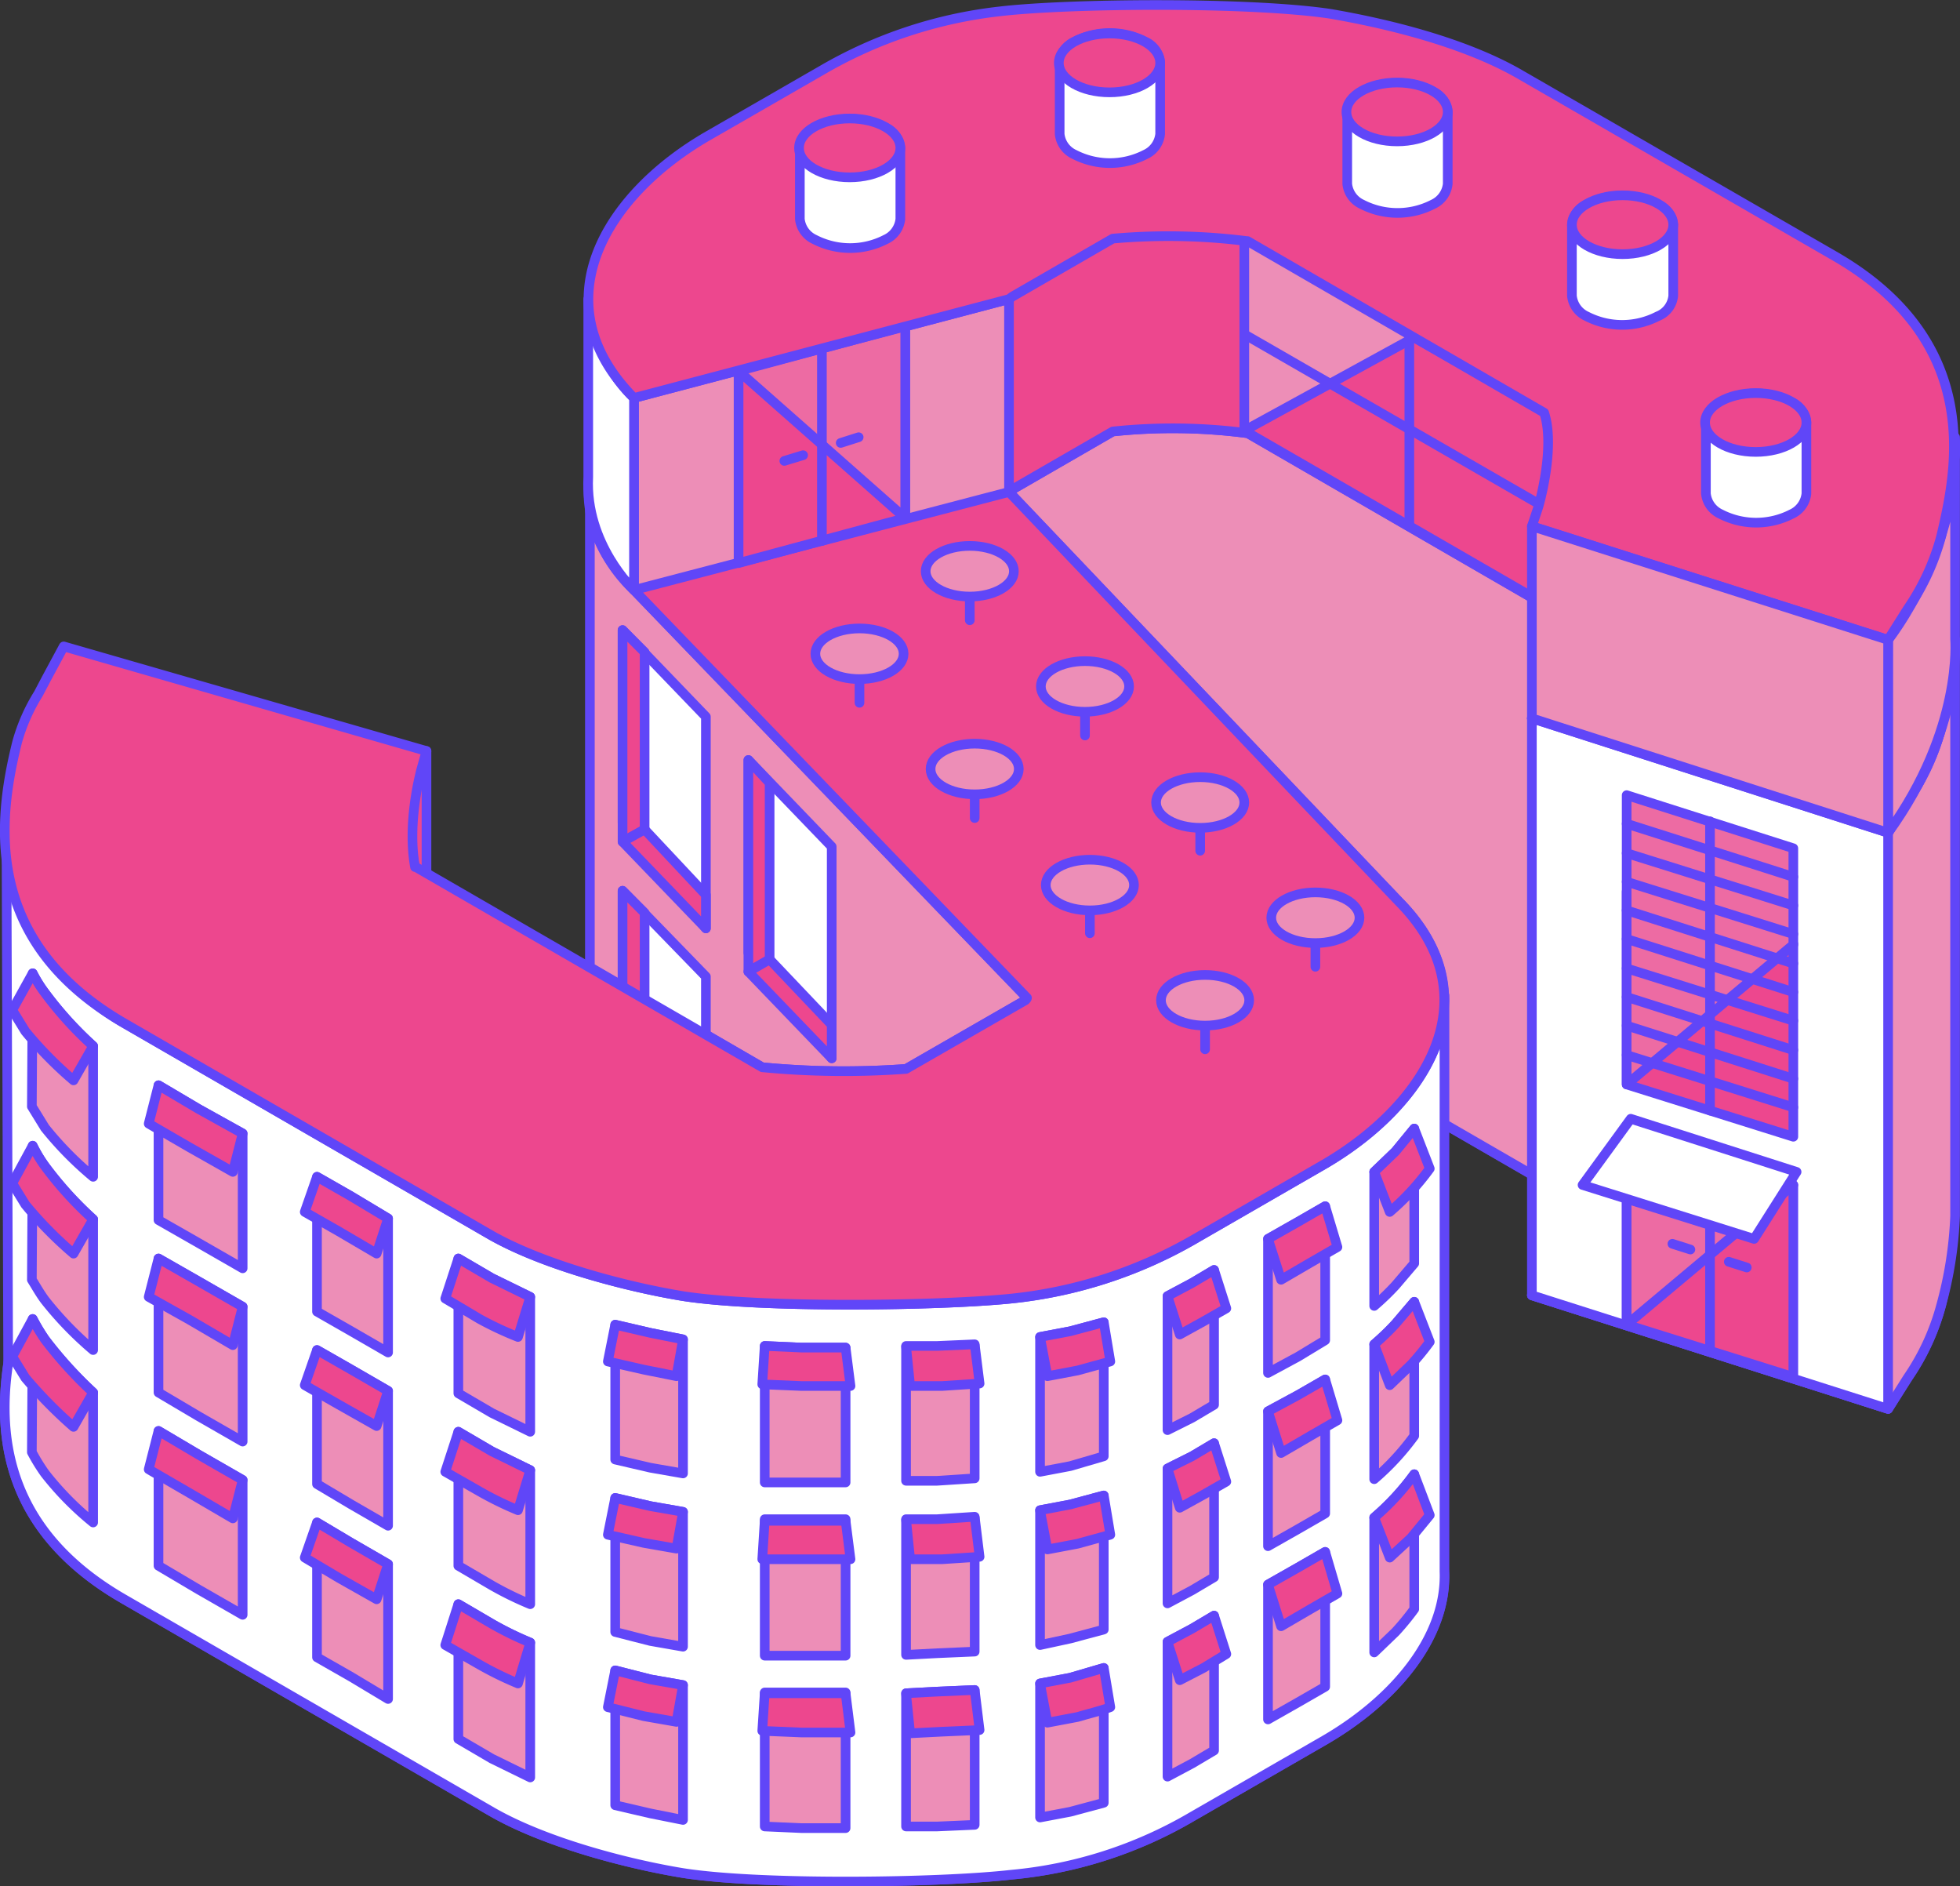 <svg xmlns="http://www.w3.org/2000/svg" viewBox="0 0 239.9 230.8"><rect x="0" y="0" width="239.9" height="230.8" fill="#333333" stroke="none"/><defs><style>.cls-1{fill:gray;}.cls-1,.cls-2,.cls-3,.cls-4,.cls-5,.cls-6{stroke:#6046f8;stroke-linecap:round;stroke-linejoin:round;stroke-width:1.18px;}.cls-2{fill:#ed8eb7;}.cls-3{fill:#fff;}.cls-4{fill:#ed478e;}.cls-5{fill:#ed6ba3;}.cls-6{fill:none;}</style></defs><title>Asset 18</title><g id="Layer_2" data-name="Layer 2"><g id="letters"><path class="cls-1" d="M171.2,180.9l-47.7-50.2.4-.3,12.3-7.1a76.6,76.6,0,0,1,16.4.3h.1l36.3,21c1.2,3.6-.1,9.4-.7,11.5l-.8,2.4,43.6,13.9,2.4-3.8a28.8,28.8,0,0,0,4.1-8.9c1.8-7.7,5.5-23.6-13.1-34.3l-38.3-22.1c-8.2-4.8-19.9-6.9-23.3-7.5-9.9-1.5-32.2-1.3-40.6-.4a56.9,56.9,0,0,0-21.7,7.3l-13.9,8c-12.5,7.2-20.7,20.4-9.1,32.1l48.1,49.8c0,.1-.1.3-.2.3l-14.6,8.5a95.8,95.8,0,0,1-17.6-.3L50.9,176.6h-.1c-1-5.4.7-11.5.7-11.6l.7-2.5L7.8,149.7l-2.1,3.9-1,1.9a22.5,22.5,0,0,0-2.6,5.9c-2.5,10-4,24.5,13.1,34.3l45,26c6.6,3.8,16.7,6.4,23.4,7.5,9.6,1.5,31.4,1.2,40.2.2a53.2,53.2,0,0,0,22.1-7.1l16.3-9.4C174.6,205.7,182.8,192.6,171.2,180.9Z"/><path class="cls-2" d="M171.7,134.6l17.3,10c1.2,3.6-.1,9.4-.7,11.5l-.8,2.4,43.6,13.9,2.4-3.8a28.8,28.8,0,0,0,4.1-8.9,48.1,48.1,0,0,0,1.7-10.9V78.2a48.1,48.1,0,0,1-1.7,10.9,28.8,28.8,0,0,1-4.1,8.9l-2.4,3.9-43.6-14,.8-2.4c.6-2,1.9-7.9.7-11.5L152.7,53h-.1a69.9,69.9,0,0,0-16.4-.2l-12.3,7.1-.4.3,47.7,50.1c8.1,8.2,6.5,17.2.5,24.3"/><path class="cls-3" d="M1,166.9c-1.4,9.4.1,20.7,14.2,28.8l45,26c6.6,3.8,16.7,6.4,23.4,7.5,9.6,1.5,31.4,1.2,40.2.2a53.2,53.2,0,0,0,22.1-7.1l16.3-9.4c8.4-4.9,14.9-12.5,14.6-20.6V121.8c.3,8-6.2,15.7-14.6,20.6l-16.3,9.4a56.3,56.3,0,0,1-22.1,7.1c-8.8.9-30.6,1.2-40.2-.3-6.7-1.1-16.8-3.7-23.4-7.4l-45-26A29.5,29.5,0,0,1,.8,104.8Z"/><path class="cls-2" d="M72.3,118.4l21,12.2a104.7,104.7,0,0,0,17.6.2l14.6-8.4c.1-.1.2-.2.2-.3L77.6,72.2a18.3,18.3,0,0,1-5.4-9.7v55.9"/><path class="cls-4" d="M52.2,91.9s-2.9,7.8-1.4,14.2l1.4.8Z"/><path class="cls-2" d="M3.9,135.4,5.5,138a41.6,41.6,0,0,0,5.9,6V128a44.5,44.5,0,0,1-5.9-6.5A15.8,15.8,0,0,1,4,119.1Z"/><polygon class="cls-2" points="29.7 155.2 24.3 152.1 19.4 149.3 19.4 132.8 24.3 135.7 29.7 138.7 29.7 155.2"/><polygon class="cls-2" points="47.5 165.5 43 162.9 38.8 160.5 38.8 144 43 146.4 47.5 149.1 47.5 165.5"/><path class="cls-2" d="M64.9,175.2l-4.7-2.3-4.1-2.4V154l4.1,2.4,4.7,2.3Z"/><path class="cls-2" d="M83.6,180.3l-4-.7-4.3-1V162.1l4.3,1,4,.8Z"/><path class="cls-2" d="M103.5,181.4H93.6V164.7l4.5.2h5.4Z"/><path class="cls-2" d="M119.3,180.9l-4.6.3h-3.8V164.8h3.8l4.6-.2Z"/><path class="cls-2" d="M135.1,178.2l-4.1,1.2-3.7.7V163.6l3.7-.7,4.1-1.1Z"/><path class="cls-2" d="M148.6,171.9l-2.7,1.6-3,1.5V158.6l3-1.6,2.7-1.6Z"/><polygon class="cls-2" points="162.2 164 158.9 166 155.2 168 155.2 151.6 158.9 149.5 162.2 147.6 162.2 164"/><path class="cls-2" d="M173.1,154.6l-2.3,2.7a30.7,30.7,0,0,1-2.6,2.5V143.4l2.6-2.5,2.3-2.8Z"/><path class="cls-4" d="M1.5,123.6l1.6,2.6a47.6,47.6,0,0,0,5.9,6l2.4-4.2a44.5,44.5,0,0,1-5.9-6.5A15.8,15.8,0,0,1,4,119.1Z"/><polygon class="cls-4" points="28.5 143.4 23.2 140.4 18.2 137.5 19.4 132.8 24.3 135.7 29.7 138.7 28.5 143.4"/><polygon class="cls-4" points="46.1 153.4 41.5 150.7 37.3 148.3 38.8 144 43 146.4 47.5 149.1 46.1 153.4"/><path class="cls-4" d="M63.4,163.6a41.2,41.2,0,0,1-4.7-2.2l-4.2-2.5,1.6-4.9,4.1,2.4,4.7,2.3Z"/><path class="cls-4" d="M82.8,168.4l-4-.8-4.4-1,.9-4.5,4.3,1,4,.8Z"/><path class="cls-4" d="M104.1,169.6h-6l-4.8-.2.3-4.7,4.5.2h5.4Z"/><path class="cls-4" d="M119.9,169.3l-4.6.3h-3.9l-.5-4.9h3.8l4.6-.2Z"/><path class="cls-4" d="M135.9,166.6l-4,1.1-3.7.7-.9-4.8,3.7-.7,4.1-1.1Z"/><path class="cls-4" d="M150.1,160.1l-2.8,1.6-2.9,1.6-1.5-4.7,3-1.6,2.7-1.6Z"/><polygon class="cls-4" points="163.7 152.6 160.4 154.5 156.8 156.6 155.2 151.6 158.9 149.5 162.2 147.6 163.7 152.6"/><path class="cls-4" d="M175,143a31.1,31.1,0,0,1-2.3,2.8,30.7,30.7,0,0,1-2.6,2.5l-1.9-4.9,2.6-2.5,2.3-2.8Z"/><path class="cls-2" d="M3.9,156.6c.5.8,1,1.7,1.6,2.5a42.2,42.2,0,0,0,5.9,6.1v-16a44.5,44.5,0,0,1-5.9-6.5A16.5,16.5,0,0,1,4,140.2Z"/><polygon class="cls-2" points="29.7 176.4 24.3 173.3 19.4 170.4 19.4 154 24.3 156.8 29.7 159.9 29.7 176.4"/><polygon class="cls-2" points="47.5 186.7 43 184.1 38.8 181.6 38.8 165.2 43 167.6 47.5 170.2 47.5 186.7"/><path class="cls-2" d="M64.9,196.3a40.9,40.9,0,0,1-4.7-2.3l-4.1-2.4V175.2l4.1,2.4,4.7,2.3Z"/><path class="cls-2" d="M83.6,201.5l-4-.7-4.3-1.1V183.3l4.3,1,4,.7Z"/><path class="cls-2" d="M103.5,202.6H93.6V185.9h9.9Z"/><path class="cls-2" d="M119.3,202.1l-4.6.2-3.8.2V186h3.8l4.6-.3Z"/><path class="cls-2" d="M135.1,199.4l-4.1,1.1-3.7.8V184.8l3.7-.7,4.1-1.1Z"/><path class="cls-2" d="M148.6,193l-2.7,1.6-3,1.6V179.7l3-1.5,2.7-1.6Z"/><polygon class="cls-2" points="162.2 185.2 158.9 187.1 155.2 189.2 155.2 172.7 158.9 170.7 162.2 168.8 162.2 185.2"/><path class="cls-2" d="M173.1,175.7a31.1,31.1,0,0,1-2.3,2.8,30.7,30.7,0,0,1-2.6,2.5V164.5a30.7,30.7,0,0,0,2.6-2.5l2.3-2.7Z"/><path class="cls-4" d="M1.5,144.8l1.6,2.6a47.6,47.6,0,0,0,5.9,6l2.4-4.2a44.5,44.5,0,0,1-5.9-6.5A16.5,16.5,0,0,1,4,140.2Z"/><polygon class="cls-4" points="28.5 164.6 23.2 161.5 18.2 158.7 19.4 154 24.3 156.8 29.7 159.9 28.5 164.6"/><polygon class="cls-4" points="46.1 174.5 41.5 171.9 37.3 169.5 38.8 165.2 43 167.6 47.5 170.2 46.1 174.5"/><path class="cls-4" d="M63.4,184.8a41.2,41.2,0,0,1-4.7-2.3l-4.2-2.4,1.6-4.9,4.1,2.4,4.7,2.3Z"/><path class="cls-4" d="M82.8,189.5l-4-.7-4.4-1,.9-4.5,4.3,1,4,.7Z"/><path class="cls-4" d="M104.1,190.8H93.3l.3-4.7h9.9Z"/><path class="cls-4" d="M119.9,190.5l-4.6.3h-3.9l-.5-4.9h3.8l4.6-.3Z"/><path class="cls-4" d="M135.9,187.8l-4,1.1-3.7.7-.9-4.8,3.7-.7,4.1-1.1Z"/><path class="cls-4" d="M150.1,181.3l-2.8,1.6-2.9,1.6-1.5-4.8,3-1.5,2.7-1.6Z"/><polygon class="cls-4" points="163.7 173.8 160.4 175.7 156.8 177.8 155.2 172.7 158.9 170.7 162.2 168.8 163.7 173.8"/><path class="cls-4" d="M175,164.2a31.1,31.1,0,0,1-2.3,2.8l-2.6,2.5-1.9-5a30.7,30.7,0,0,0,2.6-2.5l2.3-2.7Z"/><path class="cls-2" d="M3.9,177.7a22.6,22.6,0,0,0,1.6,2.6,37.1,37.1,0,0,0,5.9,6V170.4a50.3,50.3,0,0,1-5.9-6.5A23.6,23.6,0,0,1,4,161.4Z"/><polygon class="cls-2" points="29.7 197.6 24.3 194.5 19.4 191.6 19.4 175.1 24.3 178 29.7 181.1 29.7 197.6"/><polygon class="cls-2" points="47.5 207.9 43 205.2 38.8 202.8 38.8 186.3 43 188.8 47.5 191.4 47.5 207.9"/><path class="cls-2" d="M64.9,217.5l-4.7-2.3-4.1-2.4V196.3l4.1,2.4a40.9,40.9,0,0,0,4.7,2.3Z"/><path class="cls-2" d="M83.6,222.7l-4-.8-4.3-1V204.4l4.3,1.1,4,.7Z"/><path class="cls-2" d="M103.5,223.7H98.1l-4.5-.2V207.1h9.9Z"/><path class="cls-2" d="M119.3,223.3l-4.6.2h-3.8V207.2l3.8-.2,4.6-.2Z"/><path class="cls-2" d="M135.1,220.6l-4.1,1.1-3.7.7V206l3.7-.7,4.1-1.2Z"/><path class="cls-2" d="M148.6,214.2l-2.7,1.6-3,1.6V200.9l3-1.6,2.7-1.6Z"/><polygon class="cls-2" points="162.2 206.4 158.9 208.3 155.2 210.4 155.2 193.9 158.9 191.8 162.2 189.9 162.2 206.4"/><path class="cls-2" d="M173.1,196.9a31.1,31.1,0,0,1-2.3,2.8l-2.6,2.5V185.7a30.7,30.7,0,0,0,2.6-2.5,31.1,31.1,0,0,0,2.3-2.8Z"/><path class="cls-4" d="M1.5,166l1.6,2.6a55.4,55.4,0,0,0,5.9,6l2.4-4.2a50.3,50.3,0,0,1-5.9-6.5A23.6,23.6,0,0,1,4,161.4Z"/><polygon class="cls-4" points="28.5 185.8 23.2 182.7 18.2 179.8 19.4 175.1 24.3 178 29.7 181.1 28.5 185.8"/><polygon class="cls-4" points="46.1 195.7 41.5 193.1 37.3 190.6 38.8 186.3 43 188.8 47.5 191.4 46.1 195.7"/><path class="cls-4" d="M63.4,206a41.2,41.2,0,0,1-4.7-2.3l-4.2-2.4,1.6-5,4.1,2.4a40.9,40.9,0,0,0,4.7,2.3Z"/><path class="cls-4" d="M82.8,210.7l-4-.7-4.4-1.1.9-4.5,4.3,1.1,4,.7Z"/><path class="cls-4" d="M104.1,212h-6l-4.8-.2.3-4.6h9.9Z"/><path class="cls-4" d="M119.9,211.7l-4.6.2-3.9.2-.5-4.9,3.8-.2,4.6-.2Z"/><path class="cls-4" d="M135.9,208.9c-1.3.5-2.7.8-4,1.2l-3.7.7-.9-4.8,3.7-.7,4.1-1.2Z"/><path class="cls-4" d="M150.1,202.4l-2.8,1.7-2.9,1.5-1.5-4.7,3-1.6,2.7-1.6Z"/><polygon class="cls-4" points="163.7 195 160.4 196.9 156.8 199 155.2 193.9 158.9 191.8 162.2 189.9 163.7 195"/><path class="cls-4" d="M175,185.4l-2.3,2.8-2.6,2.4-1.9-4.9a30.7,30.7,0,0,0,2.6-2.5,31.1,31.1,0,0,0,2.3-2.8Z"/><polygon class="cls-2" points="219.9 143.4 219.9 149 214.7 151.6 219.9 143.4"/><polygon class="cls-3" points="76.2 77.1 76.2 100.7 86.4 113.6 86.4 87.7 76.2 77.1"/><polygon class="cls-4" points="76.2 103 78.9 101.5 78.9 79.8 76.2 77.1 76.2 103"/><polygon class="cls-4" points="76.2 103 86.4 113.6 86.4 109.5 78.9 101.5 76.2 103"/><polygon class="cls-3" points="76.2 109 76.2 132.5 86.4 145.4 86.4 119.5 76.2 109"/><polygon class="cls-4" points="76.2 134.8 78.9 133.3 78.9 111.7 76.2 109 76.2 134.8"/><polygon class="cls-4" points="76.2 134.8 86.4 145.4 86.4 141.3 78.9 133.3 76.2 134.8"/><polygon class="cls-3" points="91.6 93 91.6 116.6 101.8 129.5 101.8 103.6 91.6 93"/><polygon class="cls-4" points="91.6 118.9 94.2 117.4 94.2 95.8 91.6 93 91.6 118.9"/><polygon class="cls-4" points="91.6 118.9 101.8 129.5 101.8 125.4 94.2 117.4 91.6 118.9"/><path class="cls-4" d="M171.2,110.3,123.5,60.2l.4-.3,12.3-7.1a69.9,69.9,0,0,1,16.4.2h.1L189,74c1.2,3.6-.1,9.5-.7,11.5l-.8,2.4,43.6,14,2.4-3.9a28.8,28.8,0,0,0,4.1-8.9c1.8-7.7,5.5-23.6-13.1-34.3L186.2,32.7c-8.2-4.8-19.9-6.9-23.3-7.5-9.9-1.5-32.2-1.3-40.6-.3a57.1,57.1,0,0,0-21.7,7.2L86.7,40.2c-12.5,7.2-20.7,20.3-9.1,32l48.1,49.9c0,.1-.1.2-.2.3l-14.6,8.4a104.7,104.7,0,0,1-17.6-.2L50.9,106.1h-.1c-1-5.5.7-11.6.7-11.7l.7-2.5L7.8,79.1,5.7,83l-1,1.9a22.5,22.5,0,0,0-2.6,5.9c-2.5,10-4,24.5,13.1,34.4l45,26c6.6,3.7,16.7,6.3,23.4,7.4,9.6,1.5,31.4,1.2,40.2.3a56.3,56.3,0,0,0,22.1-7.1l16.3-9.4C174.6,135.1,182.8,122,171.2,110.3Z"/><polygon class="cls-3" points="231.1 101.9 231.1 172.4 187.5 158.5 187.5 87.9 231.1 101.9"/><polygon class="cls-4" points="199.1 138.6 199.1 162.1 219.5 168.5 219.5 145 199.1 138.6"/><polygon class="cls-5" points="199.1 162.1 219.5 145 199.1 138.6 199.1 162.1"/><line class="cls-3" x1="209.3" y1="141.8" x2="209.3" y2="165.3"/><line class="cls-6" x1="206.9" y1="152.9" x2="204.7" y2="152.2"/><line class="cls-6" x1="213.8" y1="155.1" x2="211.6" y2="154.4"/><polygon class="cls-3" points="199.6 136.9 193.7 145 214.7 151.6 219.9 143.4 199.6 136.9"/><polygon class="cls-4" points="199.1 109.1 199.1 132.7 219.5 139.1 219.5 115.5 199.1 109.1"/><polygon class="cls-5" points="199.1 132.7 219.5 115.6 219.5 103.8 199.1 97.3 199.1 132.7"/><line class="cls-3" x1="209.3" y1="100.5" x2="209.3" y2="135.9"/><line class="cls-6" x1="199.1" y1="100.8" x2="219.5" y2="107.3"/><line class="cls-6" x1="199.1" y1="104.4" x2="219.5" y2="110.8"/><line class="cls-6" x1="199.1" y1="107.9" x2="219.5" y2="114.3"/><line class="cls-6" x1="199.1" y1="111.4" x2="219.5" y2="117.9"/><line class="cls-6" x1="199.1" y1="114.9" x2="219.5" y2="121.4"/><line class="cls-6" x1="199.1" y1="118.5" x2="219.5" y2="124.9"/><line class="cls-6" x1="199.1" y1="122" x2="219.5" y2="128.5"/><line class="cls-6" x1="199.1" y1="125.5" x2="219.5" y2="132"/><line class="cls-6" x1="199.1" y1="129.1" x2="219.5" y2="135.5"/><path class="cls-2" d="M231.1,78.3s8.8-11,8.2-24.8V78.2s1,11-8.2,23.7Z"/><polygon class="cls-2" points="77.6 48.7 77.6 72.2 123.5 60.2 123.5 36.6 77.6 48.7"/><path class="cls-3" d="M77.6,72.2s-6-5.6-5.6-13.8V36.6s.5,7.3,5.6,12.1Z"/><polygon class="cls-4" points="110.8 39.9 110.8 63.4 90.4 68.9 90.4 45.4 110.8 39.9"/><polygon class="cls-5" points="110.8 63.4 90.4 45.4 110.8 39.9 110.8 63.4"/><line class="cls-3" x1="100.6" y1="42.6" x2="100.6" y2="66.2"/><line class="cls-6" x1="102.9" y1="54.2" x2="105.1" y2="53.5"/><line class="cls-6" x1="96" y1="56.4" x2="98.3" y2="55.7"/><ellipse class="cls-2" cx="118.7" cy="69.9" rx="5.4" ry="3.1"/><line class="cls-6" x1="118.7" y1="75.9" x2="118.7" y2="73.3"/><ellipse class="cls-2" cx="105.2" cy="80" rx="5.4" ry="3.1"/><line class="cls-6" x1="105.2" y1="86" x2="105.2" y2="83.4"/><ellipse class="cls-2" cx="132.8" cy="84" rx="5.4" ry="3.1"/><line class="cls-6" x1="132.8" y1="90" x2="132.8" y2="87.4"/><ellipse class="cls-2" cx="119.3" cy="94.1" rx="5.4" ry="3.1"/><line class="cls-6" x1="119.3" y1="100.1" x2="119.3" y2="97.5"/><ellipse class="cls-2" cx="146.9" cy="98.2" rx="5.4" ry="3.1"/><line class="cls-6" x1="146.9" y1="104.1" x2="146.9" y2="101.5"/><ellipse class="cls-2" cx="133.4" cy="108.3" rx="5.4" ry="3.1"/><line class="cls-6" x1="133.4" y1="114.2" x2="133.4" y2="111.6"/><ellipse class="cls-2" cx="161" cy="112.3" rx="5.4" ry="3.1"/><line class="cls-6" x1="161" y1="118.3" x2="161" y2="115.6"/><ellipse class="cls-2" cx="147.5" cy="122.4" rx="5.4" ry="3.1"/><line class="cls-6" x1="147.5" y1="128.4" x2="147.5" y2="125.7"/><polygon class="cls-2" points="152.3 29.1 152.3 52.7 182.9 70.3 182.9 46.8 152.3 29.1"/><polygon class="cls-4" points="152.3 52.7 173.1 41.3 190.2 50.9 189.7 74.3 152.3 52.7"/><line class="cls-2" x1="172.5" y1="40.7" x2="172.5" y2="64.2"/><line class="cls-2" x1="152.3" y1="40.9" x2="189.8" y2="62.5"/><path class="cls-4" d="M123.5,36.6l.4-.3,12.3-7.1a76.6,76.6,0,0,1,16.4.3h.1l36.3,21c1.2,3.6-.1,9.4-.7,11.5l-.8,2.4,43.6,13.9,2.4-3.8a28.8,28.8,0,0,0,4.1-8.9c1.8-7.7,5.5-23.6-13.1-34.3L186.2,9.2c-8.2-4.8-19.9-6.9-23.3-7.5C153,.2,130.7.4,122.3,1.4a55.4,55.4,0,0,0-21.7,7.2l-13.9,8C74.2,23.8,66,37,77.6,48.7Z"/><polygon class="cls-2" points="187.5 64.4 187.5 87.9 231.1 101.9 231.1 78.3 187.5 64.4"/><path class="cls-3" d="M97.9,18.1a3.1,3.1,0,0,1,1.8-2.5,9.5,9.5,0,0,1,8.7,0,3.1,3.1,0,0,1,1.8,2.5v8.7m0,0a3.1,3.1,0,0,1-1.8,2.5,9.5,9.5,0,0,1-8.7,0,3.1,3.1,0,0,1-1.8-2.5V18.1"/><ellipse class="cls-4" cx="104" cy="18.1" rx="6.2" ry="3.6"/><path class="cls-3" d="M129.7,7.7a3.1,3.1,0,0,1,1.8-2.6,9.5,9.5,0,0,1,8.7,0A3.1,3.1,0,0,1,142,7.7v8.7m0,0a3.1,3.1,0,0,1-1.8,2.5,9.5,9.5,0,0,1-8.7,0,3.1,3.1,0,0,1-1.8-2.5V7.7"/><ellipse class="cls-4" cx="135.8" cy="7.7" rx="6.2" ry="3.6"/><path class="cls-3" d="M164.9,13.7a3.1,3.1,0,0,1,1.8-2.5,9.5,9.5,0,0,1,8.7,0,3.1,3.1,0,0,1,1.8,2.5v8.8m0,0a3.1,3.1,0,0,1-1.8,2.5,9.5,9.5,0,0,1-8.7,0,3.1,3.1,0,0,1-1.8-2.5V13.7"/><ellipse class="cls-4" cx="171" cy="13.7" rx="6.2" ry="3.6"/><path class="cls-3" d="M192.4,27.5a3.1,3.1,0,0,1,1.8-2.5,9.5,9.5,0,0,1,8.7,0,3,3,0,0,1,1.9,2.5v8.7m0,0a3,3,0,0,1-1.9,2.5,9.5,9.5,0,0,1-8.7,0,3.1,3.1,0,0,1-1.8-2.5V27.5"/><ellipse class="cls-4" cx="198.6" cy="27.5" rx="6.2" ry="3.6"/><path class="cls-3" d="M208.8,51.7a3.1,3.1,0,0,1,1.8-2.5,9.5,9.5,0,0,1,8.7,0,3.1,3.1,0,0,1,1.8,2.5v8.7m0,0a3.1,3.1,0,0,1-1.8,2.5,9.5,9.5,0,0,1-8.7,0,3.1,3.1,0,0,1-1.8-2.5V51.7"/><ellipse class="cls-4" cx="214.9" cy="51.7" rx="6.2" ry="3.6"/></g></g></svg>